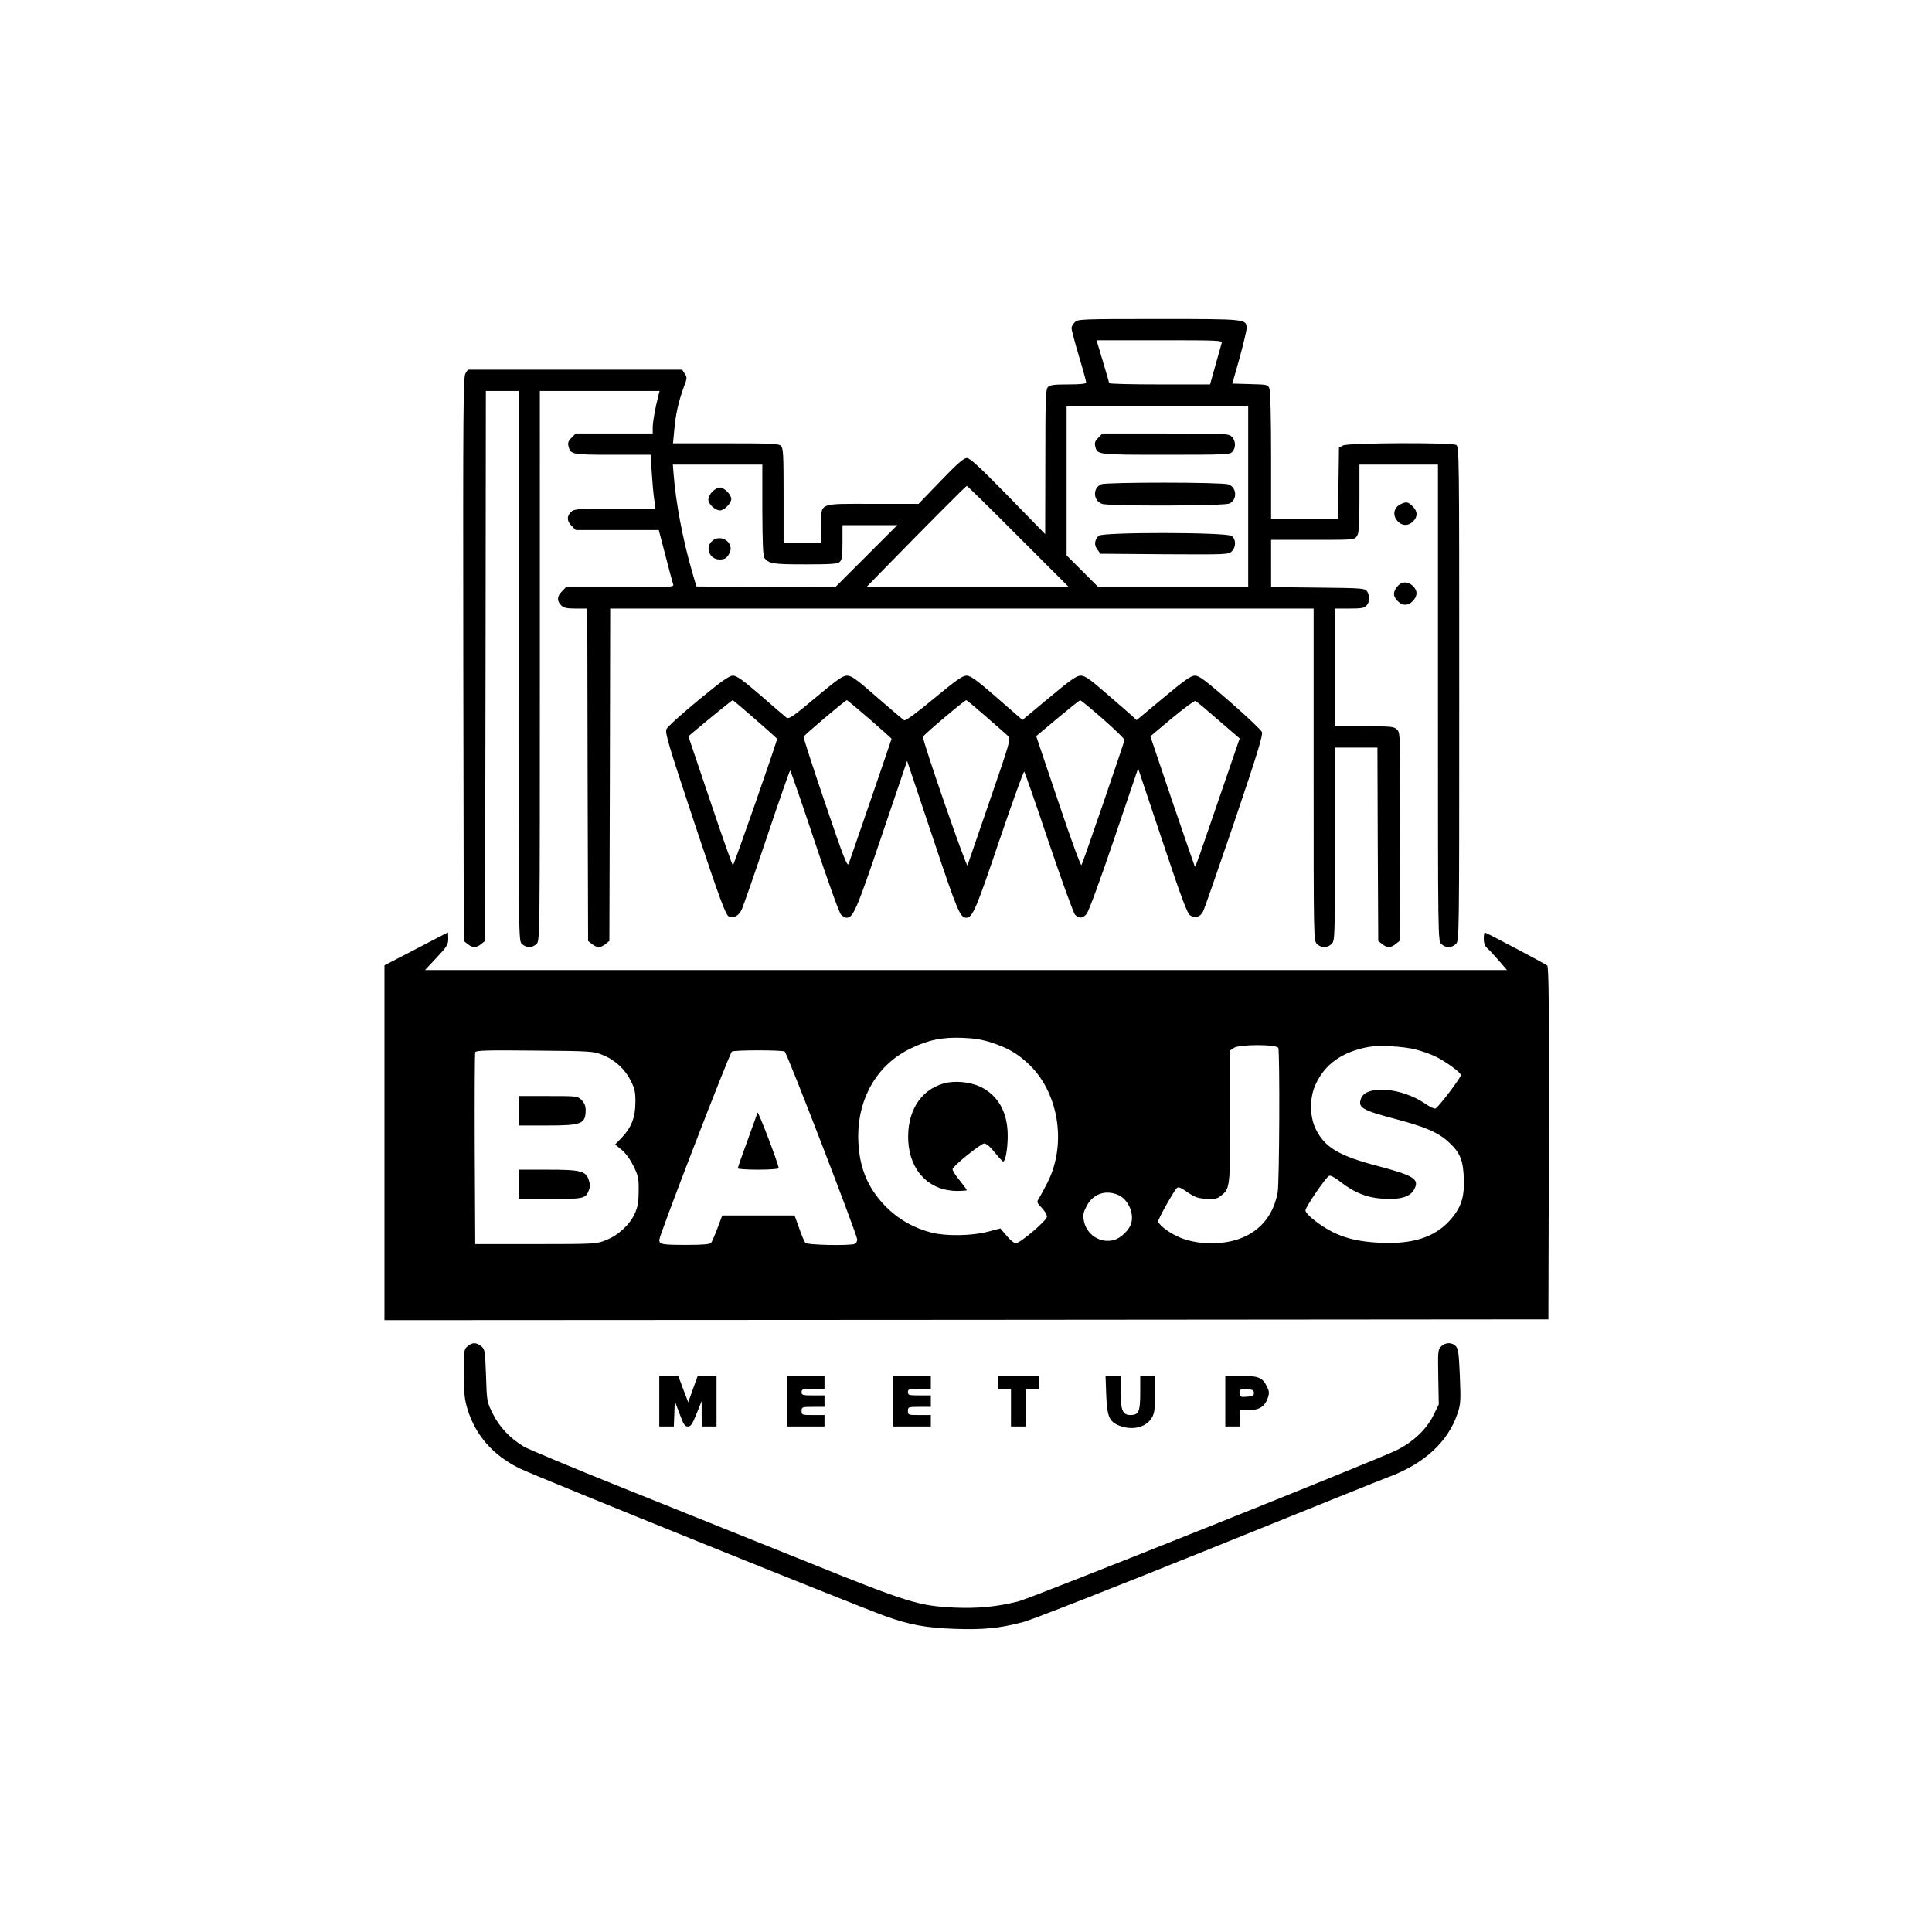 <svg version="1" xmlns="http://www.w3.org/2000/svg" width="1574.667" height="1574.667" viewBox="0 0 1181 1181"><path d="M657 197c-1.1 1.1-2 2.7-2 3.6 0 1 2 8.6 4.5 17 2.5 8.3 4.5 15.7 4.5 16.3 0 .7-3.7 1.1-10.9 1.1-8.6 0-11.3.3-12.5 1.6-1.4 1.4-1.6 6.9-1.6 45.7l-.1 44.2-22.7-23.3c-17.6-18-23.3-23.2-25.2-23.2-1.9 0-5.7 3.3-16 14l-13.5 14h-28.1c-33.9 0-31.4-1.1-31.4 13.8V332h-23v-28.9c0-25-.2-29.2-1.6-30.5-1.3-1.4-5.8-1.6-33.8-1.6h-32.2l.8-8.4c.7-9 2.7-17.6 5.9-26.3 1.9-5 2-5.6.5-7.8L417 226H286l-1.5 2.3c-1.3 2.1-1.5 21.3-1.3 174.6l.3 172.3 2.4 1.9c2.9 2.4 5.3 2.4 8.2 0l2.4-1.9.3-168.1.2-168.1h20v168c0 166.7 0 168 2 170 1.1 1.1 3.1 2 4.5 2s3.4-.9 4.5-2c2-2 2-3.3 2-170V239h73.2l-.7 2.7c-2 7.8-3.5 16.2-3.5 19.5v3.8h-47.1l-2.5 2.6c-2 1.9-2.4 3.1-1.9 5.2 1.2 5 2.1 5.2 27 5.2h23.2l.7 10.7c.4 6 1 13.4 1.5 16.5l.8 5.8h-24.9c-23.5 0-24.9.1-26.8 2-2.7 2.7-2.5 5.6.5 8.5l2.4 2.5h50.8l4.1 15.7c2.2 8.7 4.4 16.6 4.7 17.5.7 1.7-1.3 1.8-32.4 1.8h-33.2l-2.4 2.5c-3 2.9-3.2 5.8-.5 8.5 1.6 1.6 3.3 2 9 2h7l.2 101.6.3 101.6 2.4 1.9c2.9 2.4 5.3 2.4 8.2 0l2.4-1.9.3-101.6.2-101.6h430v101.5c0 100.2 0 101.5 2 103.5 2.6 2.6 6.4 2.6 9 0 2-2 2-3.3 2-61v-59h26l.2 59.1.3 59.1 2.4 1.9c2.9 2.4 5.3 2.4 8.2 0l2.4-1.9.3-63.6c.2-62.6.2-63.6-1.8-65.6-1.9-1.9-3.3-2-20-2h-18v-72h8.8c7.3 0 9.2-.3 10.5-1.8 2.1-2.3 2.2-6.2.3-8.8-1.4-1.8-3.1-1.9-30-2.2l-28.6-.3V330h25.4c25.2 0 25.5 0 27-2.2 1.3-1.9 1.6-5.8 1.6-23V284h48v145.5c0 144.2 0 145.5 2 147.5 2.6 2.6 6.4 2.6 9 0 2-2 2-3.3 2-153 0-148.2 0-150.9-1.9-152-3-1.6-65.9-1.3-69.1.3l-2.5 1.3-.3 21.7-.2 21.7h-41v-38.4c0-22.2-.4-39.5-1-41-.9-2.5-1.2-2.5-11.8-2.8l-10.9-.3 4.4-15.5c2.3-8.5 4.3-16.7 4.3-18.2 0-5.8.3-5.8-53.7-5.8-48 0-49.4.1-51.3 2zm89.8 12.7c-.3 1-2 7.1-3.8 13.5l-3.3 11.8h-30.9c-16.9 0-30.8-.3-30.8-.8 0-.4-1.8-6.4-3.9-13.5l-3.8-12.7h38.4c36.2 0 38.5.1 38.1 1.7zm16.2 93.8V359h-91.5l-9.7-9.7-9.8-9.8V248h111v55.5zm-297 8.2c.1 20.3.4 28.2 1.3 29.4 2.7 3.5 5.4 3.9 25.1 3.9 16.4 0 19.7-.3 21-1.6 1.3-1.2 1.6-3.8 1.6-12V321h33.5l-19 19-19 19-42.4-.2-42.4-.3-2.8-9.6c-5.7-19.9-9.8-41.7-11.2-59.7l-.4-5.2H466v27.7zM622.5 328l31 31h-124l11.5-11.8c26.6-27.2 49.5-50.2 50-50.2.3 0 14.5 13.9 31.5 31z"/><path d="M671.4 267.6c-2 1.9-2.4 3.1-1.9 5.2 1.2 5.2 1 5.2 43 5.2 36.7 0 39.3-.1 40.8-1.8 2.3-2.5 2.1-6.8-.3-9.2-1.9-1.9-3.3-2-40.5-2h-38.6l-2.5 2.6zM673.2 296c-5.3 2.2-5.1 9.9.4 12 3.8 1.5 74.6 1.3 77.9-.2 5-2.3 4.6-9.9-.6-11.7-3.9-1.4-74.3-1.4-77.7-.1zM671.6 327.5c-2.6 2.7-2.9 5.6-.8 8.4l1.9 2.6 39.1.3c38.1.2 39.2.2 41.2-1.8 2.7-2.7 2.6-7.5-.2-9.4-3.3-2.3-78.9-2.4-81.2-.1zM435.5 300.5c-1.4 1.3-2.5 3.5-2.5 4.9 0 2.8 4.2 6.6 7.2 6.6 2.5 0 6.8-4.4 6.8-7 0-2.7-4.3-7-7-7-1.1 0-3.2 1.1-4.5 2.5zM435 331c-4.1 4.1-1 11 4.8 11 3.3 0 4.5-.8 6.1-3.8 3.4-6.5-5.6-12.5-10.9-7.2zM856 308.3c-3.8 1.9-4.8 6.1-2.3 9.5 2.6 3.6 6.8 4.1 9.9 1.1 3.1-2.9 3.1-6.3-.1-9.4-2.7-2.8-3.9-3-7.5-1.2zM854.1 358.6c-2.6 3.3-2.6 5.5-.3 8.2 2.9 3.5 6.7 3.8 9.6.8 3.2-3.1 3.3-6.6.3-9.4-3.2-3-7.1-2.8-9.6.4zM426.8 428.1c-10.1 8.3-18.8 16.2-19.4 17.6-1 2.3 1.2 9.5 17.3 58 15.7 47.1 18.9 55.6 20.8 56.5 2.9 1.3 6-.3 7.8-4 .8-1.5 7.7-21.3 15.3-43.9 7.6-22.7 14.1-41.3 14.4-41.3.3 0 7 19.4 14.9 43.1 8.3 25 15.1 43.9 16.2 45 1.1 1.1 2.6 1.9 3.4 1.9 4.1 0 6.2-5 21.5-50.2l15.5-45.7 15.6 46.6c15.2 45.6 16.8 49.3 20.6 49.3 3.8 0 6.1-5.5 20.2-47.3 8-23.5 14.8-42.4 15.2-42 .4.5 7.2 19.9 15 43.2 7.9 23.4 15.1 43.3 16.1 44.3 2.4 2.4 4.5 2.3 7-.5 1.2-1.4 8.2-20.3 16.8-45.7l14.7-43.3 14.8 44.2c12 35.9 15.2 44.5 17.1 45.7 3 2 6 1 7.8-2.4.8-1.5 9.4-26.3 19.2-55 14.1-41.7 17.5-52.9 16.8-54.7-.5-1.3-9.2-9.5-19.4-18.4-15.3-13.3-19-16.1-21.5-16.1s-6.2 2.6-19.4 13.6l-16.3 13.6-2.6-2.4c-1.5-1.4-8.5-7.5-15.6-13.6-10.5-9.2-13.4-11.2-16-11.2-2.5 0-6.2 2.6-19.4 13.6L625 440.1l-15.6-13.6c-12.6-11-16.1-13.5-18.6-13.5-2.4 0-6.4 2.8-19.9 14-10.6 8.8-17.4 13.8-18.2 13.3-.7-.4-8.1-6.7-16.5-14-12.9-11.3-15.7-13.3-18.5-13.3-2.6.1-6.1 2.5-19.2 13.5-13.7 11.5-16.2 13.2-17.7 12.2-.9-.7-8-6.7-15.7-13.5C454 415.6 450.3 413 448 413c-2.2 0-6.9 3.3-21.2 15.1zm34.8 11.5c7.4 6.4 13.4 11.8 13.4 12.1 0 1.6-26.4 77.3-27 77.3-.3 0-6.6-17.8-13.9-39.5l-13.3-39.4 3.3-2.8c8.5-7.2 23.4-19.3 23.8-19.3.2 0 6.4 5.2 13.7 11.6zm70 0c7.4 6.5 13.4 11.8 13.4 12 0 .4-25 73.1-26.2 76.4-.8 2.1-3-3.3-14.4-37-7.4-21.7-13.3-40-13.2-40.6.3-1 25.5-22.4 26.5-22.4.2 0 6.5 5.2 13.9 11.6zm71.3-1.4c6.4 5.5 12.4 10.9 13.4 11.8 1.7 1.5 1.1 3.5-11.3 39.5-7.2 20.9-13.3 38.7-13.6 39.5-.6 1.6-27.7-76.6-27.2-78.6.3-1.2 25.4-22.4 26.5-22.4.3 0 5.8 4.6 12.2 10.2zm71.4 1.4c7.2 6.3 13.1 12.1 13.1 12.7-.2 1.6-25.3 74.8-26.3 76.5-.4.8-6.1-14.7-14.2-38.8l-13.5-40 13-10.9c7.2-6 13.4-11 13.9-11 .4-.1 6.7 5.1 14 11.5zm70.5.6l13 11.2-10.5 30.6c-5.8 16.8-11.9 34.5-13.5 39.3-1.7 4.9-3.2 8.7-3.4 8.5-.1-.2-6.4-18.2-13.8-40l-13.4-39.7 13.1-11c7.3-6 13.7-10.8 14.4-10.6.7.2 7 5.5 14.1 11.7zM254.3 580.1l-19.3 10V807l355.8-.2 355.7-.3.3-107.6c.2-85.4-.1-107.9-1-108.7-1.6-1.2-37.4-20.2-38.2-20.2-.3 0-.6 1.7-.6 3.8 0 2.7.7 4.5 2.1 5.8 1.2 1 4.4 4.5 7.1 7.6l5 5.8H259.8l7.1-7.6c6.3-6.7 7.1-8 7.1-11.5 0-2.1-.1-3.9-.2-3.9-.2 0-9 4.6-19.5 10.1zm352.1 57.3c9.5 3.2 15 6.3 21.5 12.2 19 17.1 24.5 49 12.6 72.9-1.9 3.8-4.3 8.2-5.2 9.7-1.7 2.7-1.7 2.8 1.5 6.1 1.7 1.8 3.2 4.2 3.2 5.4 0 2.3-16.4 16.3-19.1 16.3-1 0-3.4-2-5.5-4.5l-3.9-4.6-7.9 2.1c-9.7 2.5-25.4 2.7-34.1.5-10.9-2.8-20.3-8.1-28-15.9-11.6-11.8-16.8-25.1-16.9-43.1 0-23.7 11.9-43.8 31.7-53.4 10.9-5.4 19.6-7.2 32.2-6.7 7.4.3 12 1.1 17.9 3zm175 3.2c1 2.7.7 82.8-.4 88.4-3.7 19.7-18.5 31-40.5 31-8.1 0-15.7-1.6-21.6-4.6-5.7-2.8-10.9-7.1-10.9-8.9 0-1.5 9.4-18.2 11.3-20.2 1-1 2.4-.4 6.5 2.4 4.4 3.1 6.3 3.8 11.5 4.1 5.3.3 6.6.1 9.1-1.9 5.5-4.3 5.6-5.3 5.6-48.8v-40l2.2-1.5c3.3-2.3 26.3-2.3 27.2 0zm84.2 1c3.2.8 8.4 2.6 11.4 4 6.2 2.9 16 9.9 16 11.6 0 1.6-13.8 19.8-15.5 20.4-.7.3-3.6-1-6.4-3-14.3-9.8-35.9-11.5-39.1-3.2-2.1 5.7.4 7.2 21.3 12.7 17.8 4.7 25.8 8.1 32.2 14 7 6.5 8.8 10.7 9.3 21.9.5 12-1.7 18.5-8.8 26.3-9.2 10-22.4 14.3-42 13.4-17.5-.8-28-4.3-39.7-13.1-3.8-2.9-6.3-5.5-6.3-6.7 0-2 12.2-19.9 14.4-21.1.8-.5 3.4.8 6.8 3.5 9 7 16.8 10 27.1 10.5s15.9-1.3 18.3-6c3.1-6-.4-8.2-21.9-13.9-24.2-6.3-32.9-11.5-38.4-22.7-3.8-7.8-3.9-19.1-.1-27.3 5.7-12.5 16.4-20 32.3-22.9 6.6-1.2 21.6-.4 29.1 1.6zm-497.2 3.3c7.6 3 13.8 8.8 17.3 16 2.3 4.6 2.8 6.9 2.7 13.1 0 9.1-2.6 15.5-8.5 21.6l-3.9 4 3.9 3.2c2.5 2 5.2 5.7 7.3 9.9 3 6.1 3.3 7.6 3.2 15.3 0 6.6-.5 9.7-2.3 13.7-3 6.8-10.1 13.4-17.7 16.4-5.8 2.3-6.3 2.4-42.9 2.4h-37l-.3-58c-.1-31.9 0-58.6.3-59.3.4-1.1 7.3-1.3 36.2-1 34.9.3 36 .4 41.7 2.7zm111.3-2.1c1.4.9 44.3 112.1 44.3 114.9 0 1.2-.7 2.4-1.6 2.7-3.2 1.2-29.1.7-30.1-.7-.6-.6-2.3-4.7-3.8-9l-2.8-7.7h-44.2l-2.9 7.7c-1.6 4.3-3.4 8.4-3.9 9-.7.9-4.9 1.3-14.7 1.3-15.3 0-17-.3-17-3.1 0-2.8 43-114.2 44.4-115.1 1.5-1 30.8-1 32.3 0zm203.7 87.6c5.9 2.5 9.8 10.6 8.2 17-1 4.2-6.4 9.5-10.7 10.6-8.3 2.3-16.9-3.3-18.4-12-.6-3.3-.2-5.1 1.7-8.7 3.8-7.4 11.4-10.2 19.2-6.9z"/><path d="M576.8 662.3c-14.3 4.1-22.5 17.4-21.6 35.2 1 18.4 12.9 30.5 30 30.5 3.2 0 5.8-.2 5.8-.5s-2-3-4.5-6.1c-2.6-3.1-4.4-6.1-4.2-6.8.7-2.2 17.2-15.5 19.3-15.6 1.4 0 3.6 1.9 6.5 5.5 2.4 3 4.7 5.5 5.1 5.5 1.4 0 2.8-7.7 2.8-15.7 0-14.3-5.7-24.5-16.5-29.9-6.6-3.1-15.8-4-22.7-2.1zM317 679v9h17c21.7 0 24-.9 24-9.6 0-2.4-.8-4.3-2.5-5.9-2.4-2.5-2.6-2.5-20.5-2.5h-18v9zM317 724v9h19.3c20.7-.1 21.7-.3 23.7-5.5.8-2 .7-3.8-.1-6.2-1.8-5.5-5-6.3-25.4-6.3H317v9zM463 680.1c0 .3-2.7 7.9-6 16.9-3.3 9-6 16.7-6 17.2 0 .4 5.6.8 12.5.8s12.5-.4 12.5-.9c0-2.3-12.9-36.1-13-34zM285.9 822.9c-2.3 1.9-2.4 2.4-2.4 16.8.1 12.3.5 16 2.3 21.8 4.9 15.9 15.5 28 31.6 36 8.7 4.4 207.4 84.6 224.3 90.6 14.3 5.1 24.5 7 41.9 7.6 17.7.6 27.2-.3 42-4.2 5-1.3 56-21.3 113.5-44.5 57.4-23.2 107.3-43.3 110.9-44.6 20.8-7.9 35.3-21.3 40.9-38.2 2-5.8 2.1-7.6 1.5-22.9-.6-14.2-1-16.9-2.6-18.5-2.4-2.4-6.3-2.3-8.9.3-1.9 1.9-2 3-1.7 18.7l.3 16.7-3.3 6.7c-4.1 8.4-12.3 16.2-22.3 21.2-12.6 6.2-222.9 90.3-231.4 92.5-13.1 3.3-24.8 4.4-39 3.8-22.2-1.1-28.1-2.9-92.5-28.9-31.6-12.7-81.9-32.9-111.8-44.9-29.9-12-56.3-23.1-58.8-24.5-8.3-4.9-15.1-12-19.1-20.1-3.7-7.5-3.7-7.5-4.2-23.5-.6-15.3-.7-16.1-3-17.9-3-2.4-5.3-2.4-8.2 0z"/><path d="M403 856.5V872h8.9l.3-7.8.3-7.7 2.9 7.7c2.4 6.5 3.2 7.8 5.1 7.8 1.8 0 2.7-1.4 5.3-7.8l3.1-7.7v7.7l.1 7.8h9v-31h-11.5l-2.9 8.1-2.9 8.1-3.1-8.1-3-8.1H403v15.5zM481 856.5V872h23v-7h-7c-6.8 0-7-.1-7-2.5s.2-2.5 7-2.5h7v-7h-7c-6.3 0-7-.2-7-2s.7-2 7-2h7v-8h-23v15.5zM546 856.5V872h23v-7h-7c-6.8 0-7-.1-7-2.5s.2-2.5 7-2.5h7v-7h-7c-6.3 0-7-.2-7-2s.7-2 7-2h7v-8h-23v15.5zM610 845v4h8v23h9v-23h8v-8h-25v4zM676.2 852.2c.5 13.5 1.8 16.8 7.8 19.2 8 3.2 16.4 1.3 20-4.6 1.7-2.8 2-5 2-14.6V841h-9v10.4c0 11.6-.9 13.6-6 13.6-4.7 0-6-3-6-14.2V841h-9.2l.4 11.2zM749 856.5V872h9v-10h5.4c6.4 0 9.9-2.3 11.6-7.5 1-3 .9-4.1-.7-7.2-2.5-5.2-5.2-6.3-16-6.3H749v15.5zm17.5-5c0 1.6-.8 2.1-4.2 2.3-4 .3-4.3.2-4.3-2.3s.3-2.6 4.3-2.3c3.4.2 4.2.7 4.2 2.3z"/></svg>